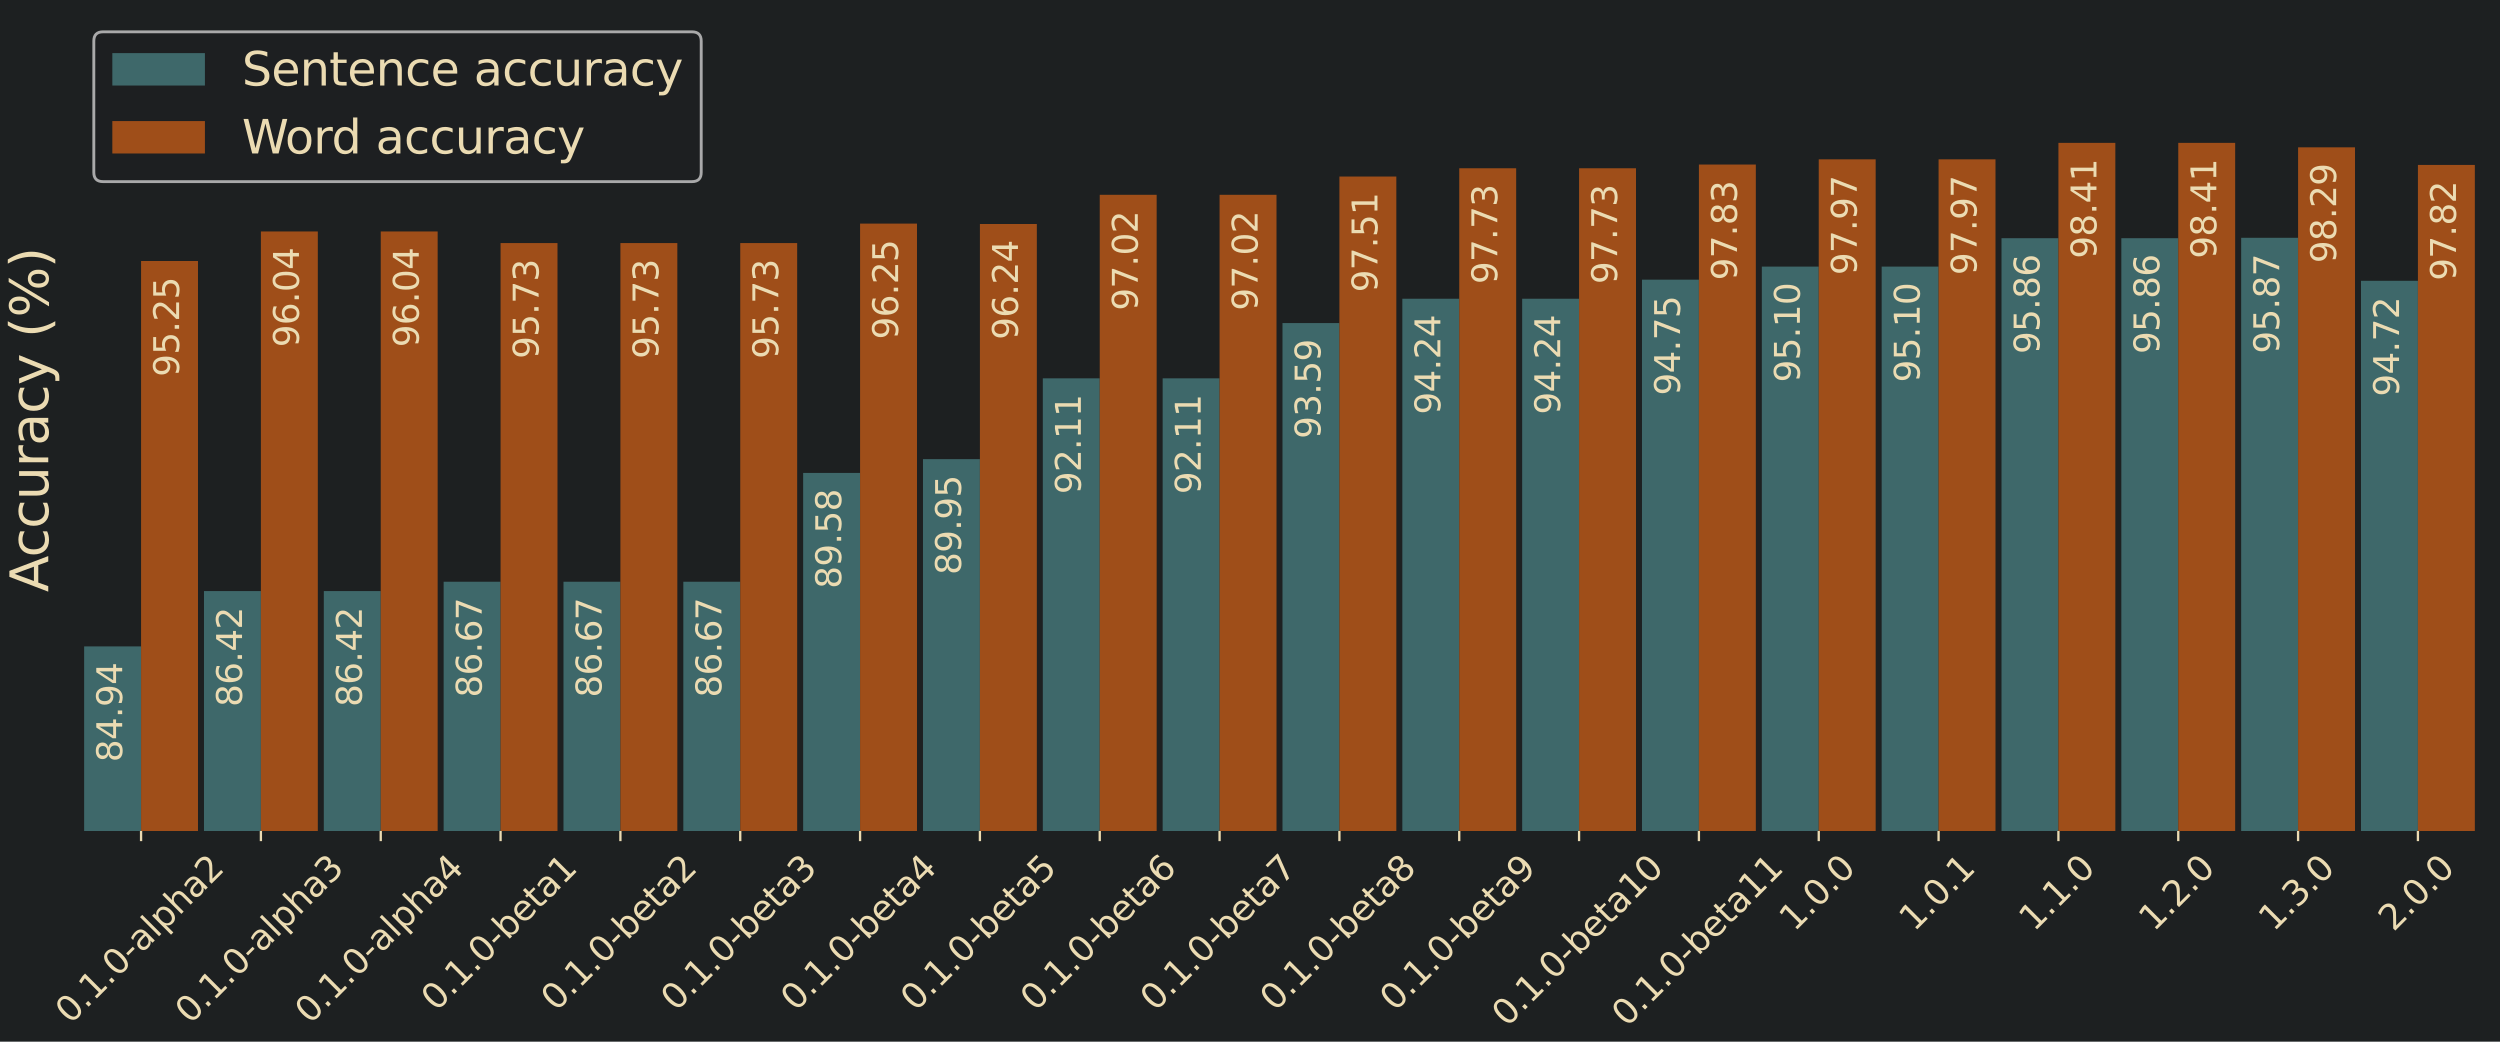 <?xml version="1.0" encoding="utf-8" standalone="no"?>
<!DOCTYPE svg PUBLIC "-//W3C//DTD SVG 1.1//EN"
  "http://www.w3.org/Graphics/SVG/1.1/DTD/svg11.dtd">
<svg xmlns:xlink="http://www.w3.org/1999/xlink" width="864pt" height="360pt" viewBox="0 0 864 360" xmlns="http://www.w3.org/2000/svg" version="1.1">
 <defs>
  <style type="text/css">*{stroke-linejoin: round; stroke-linecap: butt}</style>
 </defs>
 <g id="figure_1">
  <g id="patch_1">
   <path d="M 0 360 
L 864 360 
L 864 0 
L 0 0 
z
" style="fill: #1d2021"/>
  </g>
  <g id="axes_1">
   <g id="patch_2">
    <path d="M 24.421 287.205 
L 861 287.205 
L 861 3 
L 24.421 3 
z
" style="fill: #1d2021"/>
   </g>
   <g id="patch_3">
    <path d="M 29.08 1320.675 
L 48.752 1320.675 
L 48.752 223.388 
L 29.08 223.388 
z
" clip-path="url(#pf1341225ca)" style="fill: #3e686a"/>
   </g>
   <g id="patch_4">
    <path d="M 70.495 1320.675 
L 90.167 1320.675 
L 90.167 204.269 
L 70.495 204.269 
z
" clip-path="url(#pf1341225ca)" style="fill: #3e686a"/>
   </g>
   <g id="patch_5">
    <path d="M 111.91 1320.675 
L 131.582 1320.675 
L 131.582 204.269 
L 111.91 204.269 
z
" clip-path="url(#pf1341225ca)" style="fill: #3e686a"/>
   </g>
   <g id="patch_6">
    <path d="M 153.324 1320.675 
L 172.996 1320.675 
L 172.996 201.039 
L 153.324 201.039 
z
" clip-path="url(#pf1341225ca)" style="fill: #3e686a"/>
   </g>
   <g id="patch_7">
    <path d="M 194.739 1320.675 
L 214.411 1320.675 
L 214.411 201.039 
L 194.739 201.039 
z
" clip-path="url(#pf1341225ca)" style="fill: #3e686a"/>
   </g>
   <g id="patch_8">
    <path d="M 236.154 1320.675 
L 255.826 1320.675 
L 255.826 201.039 
L 236.154 201.039 
z
" clip-path="url(#pf1341225ca)" style="fill: #3e686a"/>
   </g>
   <g id="patch_9">
    <path d="M 277.569 1320.675 
L 297.241 1320.675 
L 297.241 163.447 
L 277.569 163.447 
z
" clip-path="url(#pf1341225ca)" style="fill: #3e686a"/>
   </g>
   <g id="patch_10">
    <path d="M 318.984 1320.675 
L 338.656 1320.675 
L 338.656 158.667 
L 318.984 158.667 
z
" clip-path="url(#pf1341225ca)" style="fill: #3e686a"/>
   </g>
   <g id="patch_11">
    <path d="M 360.398 1320.675 
L 380.07 1320.675 
L 380.07 130.763 
L 360.398 130.763 
z
" clip-path="url(#pf1341225ca)" style="fill: #3e686a"/>
   </g>
   <g id="patch_12">
    <path d="M 401.813 1320.675 
L 421.485 1320.675 
L 421.485 130.763 
L 401.813 130.763 
z
" clip-path="url(#pf1341225ca)" style="fill: #3e686a"/>
   </g>
   <g id="patch_13">
    <path d="M 443.228 1320.675 
L 462.9 1320.675 
L 462.9 111.644 
L 443.228 111.644 
z
" clip-path="url(#pf1341225ca)" style="fill: #3e686a"/>
   </g>
   <g id="patch_14">
    <path d="M 484.643 1320.675 
L 504.315 1320.675 
L 504.315 103.247 
L 484.643 103.247 
z
" clip-path="url(#pf1341225ca)" style="fill: #3e686a"/>
   </g>
   <g id="patch_15">
    <path d="M 526.058 1320.675 
L 545.73 1320.675 
L 545.73 103.247 
L 526.058 103.247 
z
" clip-path="url(#pf1341225ca)" style="fill: #3e686a"/>
   </g>
   <g id="patch_16">
    <path d="M 567.472 1320.675 
L 587.144 1320.675 
L 587.144 96.659 
L 567.472 96.659 
z
" clip-path="url(#pf1341225ca)" style="fill: #3e686a"/>
   </g>
   <g id="patch_17">
    <path d="M 608.887 1320.675 
L 628.559 1320.675 
L 628.559 92.137 
L 608.887 92.137 
z
" clip-path="url(#pf1341225ca)" style="fill: #3e686a"/>
   </g>
   <g id="patch_18">
    <path d="M 650.302 1320.675 
L 669.974 1320.675 
L 669.974 92.137 
L 650.302 92.137 
z
" clip-path="url(#pf1341225ca)" style="fill: #3e686a"/>
   </g>
   <g id="patch_19">
    <path d="M 691.717 1320.675 
L 711.389 1320.675 
L 711.389 82.319 
L 691.717 82.319 
z
" clip-path="url(#pf1341225ca)" style="fill: #3e686a"/>
   </g>
   <g id="patch_20">
    <path d="M 733.132 1320.675 
L 752.804 1320.675 
L 752.804 82.319 
L 733.132 82.319 
z
" clip-path="url(#pf1341225ca)" style="fill: #3e686a"/>
   </g>
   <g id="patch_21">
    <path d="M 774.546 1320.675 
L 794.218 1320.675 
L 794.218 82.19 
L 774.546 82.19 
z
" clip-path="url(#pf1341225ca)" style="fill: #3e686a"/>
   </g>
   <g id="patch_22">
    <path d="M 815.961 1320.675 
L 835.633 1320.675 
L 835.633 97.046 
L 815.961 97.046 
z
" clip-path="url(#pf1341225ca)" style="fill: #3e686a"/>
   </g>
   <g id="patch_23">
    <path d="M 48.752 1320.675 
L 68.424 1320.675 
L 68.424 90.199 
L 48.752 90.199 
z
" clip-path="url(#pf1341225ca)" style="fill: #9f4e19"/>
   </g>
   <g id="patch_24">
    <path d="M 90.167 1320.675 
L 109.839 1320.675 
L 109.839 79.994 
L 90.167 79.994 
z
" clip-path="url(#pf1341225ca)" style="fill: #9f4e19"/>
   </g>
   <g id="patch_25">
    <path d="M 131.582 1320.675 
L 151.254 1320.675 
L 151.254 79.994 
L 131.582 79.994 
z
" clip-path="url(#pf1341225ca)" style="fill: #9f4e19"/>
   </g>
   <g id="patch_26">
    <path d="M 172.996 1320.675 
L 192.668 1320.675 
L 192.668 83.999 
L 172.996 83.999 
z
" clip-path="url(#pf1341225ca)" style="fill: #9f4e19"/>
   </g>
   <g id="patch_27">
    <path d="M 214.411 1320.675 
L 234.083 1320.675 
L 234.083 83.999 
L 214.411 83.999 
z
" clip-path="url(#pf1341225ca)" style="fill: #9f4e19"/>
   </g>
   <g id="patch_28">
    <path d="M 255.826 1320.675 
L 275.498 1320.675 
L 275.498 83.999 
L 255.826 83.999 
z
" clip-path="url(#pf1341225ca)" style="fill: #9f4e19"/>
   </g>
   <g id="patch_29">
    <path d="M 297.241 1320.675 
L 316.913 1320.675 
L 316.913 77.281 
L 297.241 77.281 
z
" clip-path="url(#pf1341225ca)" style="fill: #9f4e19"/>
   </g>
   <g id="patch_30">
    <path d="M 338.656 1320.675 
L 358.328 1320.675 
L 358.328 77.41 
L 338.656 77.41 
z
" clip-path="url(#pf1341225ca)" style="fill: #9f4e19"/>
   </g>
   <g id="patch_31">
    <path d="M 380.07 1320.675 
L 399.742 1320.675 
L 399.742 67.334 
L 380.07 67.334 
z
" clip-path="url(#pf1341225ca)" style="fill: #9f4e19"/>
   </g>
   <g id="patch_32">
    <path d="M 421.485 1320.675 
L 441.157 1320.675 
L 441.157 67.334 
L 421.485 67.334 
z
" clip-path="url(#pf1341225ca)" style="fill: #9f4e19"/>
   </g>
   <g id="patch_33">
    <path d="M 462.9 1320.675 
L 482.572 1320.675 
L 482.572 61.004 
L 462.9 61.004 
z
" clip-path="url(#pf1341225ca)" style="fill: #9f4e19"/>
   </g>
   <g id="patch_34">
    <path d="M 504.315 1320.675 
L 523.987 1320.675 
L 523.987 58.162 
L 504.315 58.162 
z
" clip-path="url(#pf1341225ca)" style="fill: #9f4e19"/>
   </g>
   <g id="patch_35">
    <path d="M 545.73 1320.675 
L 565.402 1320.675 
L 565.402 58.162 
L 545.73 58.162 
z
" clip-path="url(#pf1341225ca)" style="fill: #9f4e19"/>
   </g>
   <g id="patch_36">
    <path d="M 587.144 1320.675 
L 606.816 1320.675 
L 606.816 56.87 
L 587.144 56.87 
z
" clip-path="url(#pf1341225ca)" style="fill: #9f4e19"/>
   </g>
   <g id="patch_37">
    <path d="M 628.559 1320.675 
L 648.231 1320.675 
L 648.231 55.061 
L 628.559 55.061 
z
" clip-path="url(#pf1341225ca)" style="fill: #9f4e19"/>
   </g>
   <g id="patch_38">
    <path d="M 669.974 1320.675 
L 689.646 1320.675 
L 689.646 55.061 
L 669.974 55.061 
z
" clip-path="url(#pf1341225ca)" style="fill: #9f4e19"/>
   </g>
   <g id="patch_39">
    <path d="M 711.389 1320.675 
L 731.061 1320.675 
L 731.061 49.377 
L 711.389 49.377 
z
" clip-path="url(#pf1341225ca)" style="fill: #9f4e19"/>
   </g>
   <g id="patch_40">
    <path d="M 752.804 1320.675 
L 772.476 1320.675 
L 772.476 49.377 
L 752.804 49.377 
z
" clip-path="url(#pf1341225ca)" style="fill: #9f4e19"/>
   </g>
   <g id="patch_41">
    <path d="M 794.218 1320.675 
L 813.89 1320.675 
L 813.89 50.927 
L 794.218 50.927 
z
" clip-path="url(#pf1341225ca)" style="fill: #9f4e19"/>
   </g>
   <g id="patch_42">
    <path d="M 835.633 1320.675 
L 855.305 1320.675 
L 855.305 56.999 
L 835.633 56.999 
z
" clip-path="url(#pf1341225ca)" style="fill: #9f4e19"/>
   </g>
   <g id="matplotlib.axis_1">
    <g id="xtick_1">
     <g id="line2d_1">
      <defs>
       <path id="mda707bfd95" d="M 0 0 
L 0 3.5 
" style="stroke: #ebdbb2; stroke-width: 0.8"/>
      </defs>
      <g>
       <use xlink:href="#mda707bfd95" x="48.752" y="287.205" style="fill: #ebdbb2; stroke: #ebdbb2; stroke-width: 0.8"/>
      </g>
     </g>
     <g id="text_1">
      <!-- 0.1.0-alpha2 -->
      <g style="fill: #ebdbb2" transform="translate(24.308 354.223) rotate(-45) scale(0.12 -0.12)">
       <defs>
        <path id="DejaVuSans-30" d="M 2034 4250 
Q 1547 4250 1301 3770 
Q 1056 3291 1056 2328 
Q 1056 1369 1301 889 
Q 1547 409 2034 409 
Q 2525 409 2770 889 
Q 3016 1369 3016 2328 
Q 3016 3291 2770 3770 
Q 2525 4250 2034 4250 
z
M 2034 4750 
Q 2819 4750 3233 4129 
Q 3647 3509 3647 2328 
Q 3647 1150 3233 529 
Q 2819 -91 2034 -91 
Q 1250 -91 836 529 
Q 422 1150 422 2328 
Q 422 3509 836 4129 
Q 1250 4750 2034 4750 
z
" transform="scale(0.016)"/>
        <path id="DejaVuSans-2e" d="M 684 794 
L 1344 794 
L 1344 0 
L 684 0 
L 684 794 
z
" transform="scale(0.016)"/>
        <path id="DejaVuSans-31" d="M 794 531 
L 1825 531 
L 1825 4091 
L 703 3866 
L 703 4441 
L 1819 4666 
L 2450 4666 
L 2450 531 
L 3481 531 
L 3481 0 
L 794 0 
L 794 531 
z
" transform="scale(0.016)"/>
        <path id="DejaVuSans-2d" d="M 313 2009 
L 1997 2009 
L 1997 1497 
L 313 1497 
L 313 2009 
z
" transform="scale(0.016)"/>
        <path id="DejaVuSans-61" d="M 2194 1759 
Q 1497 1759 1228 1600 
Q 959 1441 959 1056 
Q 959 750 1161 570 
Q 1363 391 1709 391 
Q 2188 391 2477 730 
Q 2766 1069 2766 1631 
L 2766 1759 
L 2194 1759 
z
M 3341 1997 
L 3341 0 
L 2766 0 
L 2766 531 
Q 2569 213 2275 61 
Q 1981 -91 1556 -91 
Q 1019 -91 701 211 
Q 384 513 384 1019 
Q 384 1609 779 1909 
Q 1175 2209 1959 2209 
L 2766 2209 
L 2766 2266 
Q 2766 2663 2505 2880 
Q 2244 3097 1772 3097 
Q 1472 3097 1187 3025 
Q 903 2953 641 2809 
L 641 3341 
Q 956 3463 1253 3523 
Q 1550 3584 1831 3584 
Q 2591 3584 2966 3190 
Q 3341 2797 3341 1997 
z
" transform="scale(0.016)"/>
        <path id="DejaVuSans-6c" d="M 603 4863 
L 1178 4863 
L 1178 0 
L 603 0 
L 603 4863 
z
" transform="scale(0.016)"/>
        <path id="DejaVuSans-70" d="M 1159 525 
L 1159 -1331 
L 581 -1331 
L 581 3500 
L 1159 3500 
L 1159 2969 
Q 1341 3281 1617 3432 
Q 1894 3584 2278 3584 
Q 2916 3584 3314 3078 
Q 3713 2572 3713 1747 
Q 3713 922 3314 415 
Q 2916 -91 2278 -91 
Q 1894 -91 1617 61 
Q 1341 213 1159 525 
z
M 3116 1747 
Q 3116 2381 2855 2742 
Q 2594 3103 2138 3103 
Q 1681 3103 1420 2742 
Q 1159 2381 1159 1747 
Q 1159 1113 1420 752 
Q 1681 391 2138 391 
Q 2594 391 2855 752 
Q 3116 1113 3116 1747 
z
" transform="scale(0.016)"/>
        <path id="DejaVuSans-68" d="M 3513 2113 
L 3513 0 
L 2938 0 
L 2938 2094 
Q 2938 2591 2744 2837 
Q 2550 3084 2163 3084 
Q 1697 3084 1428 2787 
Q 1159 2491 1159 1978 
L 1159 0 
L 581 0 
L 581 4863 
L 1159 4863 
L 1159 2956 
Q 1366 3272 1645 3428 
Q 1925 3584 2291 3584 
Q 2894 3584 3203 3211 
Q 3513 2838 3513 2113 
z
" transform="scale(0.016)"/>
        <path id="DejaVuSans-32" d="M 1228 531 
L 3431 531 
L 3431 0 
L 469 0 
L 469 531 
Q 828 903 1448 1529 
Q 2069 2156 2228 2338 
Q 2531 2678 2651 2914 
Q 2772 3150 2772 3378 
Q 2772 3750 2511 3984 
Q 2250 4219 1831 4219 
Q 1534 4219 1204 4116 
Q 875 4013 500 3803 
L 500 4441 
Q 881 4594 1212 4672 
Q 1544 4750 1819 4750 
Q 2544 4750 2975 4387 
Q 3406 4025 3406 3419 
Q 3406 3131 3298 2873 
Q 3191 2616 2906 2266 
Q 2828 2175 2409 1742 
Q 1991 1309 1228 531 
z
" transform="scale(0.016)"/>
       </defs>
       <use xlink:href="#DejaVuSans-30"/>
       <use xlink:href="#DejaVuSans-2e" transform="translate(63.623 0)"/>
       <use xlink:href="#DejaVuSans-31" transform="translate(95.41 0)"/>
       <use xlink:href="#DejaVuSans-2e" transform="translate(159.033 0)"/>
       <use xlink:href="#DejaVuSans-30" transform="translate(190.82 0)"/>
       <use xlink:href="#DejaVuSans-2d" transform="translate(254.443 0)"/>
       <use xlink:href="#DejaVuSans-61" transform="translate(290.527 0)"/>
       <use xlink:href="#DejaVuSans-6c" transform="translate(351.807 0)"/>
       <use xlink:href="#DejaVuSans-70" transform="translate(379.59 0)"/>
       <use xlink:href="#DejaVuSans-68" transform="translate(443.066 0)"/>
       <use xlink:href="#DejaVuSans-61" transform="translate(506.445 0)"/>
       <use xlink:href="#DejaVuSans-32" transform="translate(567.725 0)"/>
      </g>
     </g>
    </g>
    <g id="xtick_2">
     <g id="line2d_2">
      <g>
       <use xlink:href="#mda707bfd95" x="90.167" y="287.205" style="fill: #ebdbb2; stroke: #ebdbb2; stroke-width: 0.8"/>
      </g>
     </g>
     <g id="text_2">
      <!-- 0.1.0-alpha3 -->
      <g style="fill: #ebdbb2" transform="translate(65.723 354.223) rotate(-45) scale(0.12 -0.12)">
       <defs>
        <path id="DejaVuSans-33" d="M 2597 2516 
Q 3050 2419 3304 2112 
Q 3559 1806 3559 1356 
Q 3559 666 3084 287 
Q 2609 -91 1734 -91 
Q 1441 -91 1130 -33 
Q 819 25 488 141 
L 488 750 
Q 750 597 1062 519 
Q 1375 441 1716 441 
Q 2309 441 2620 675 
Q 2931 909 2931 1356 
Q 2931 1769 2642 2001 
Q 2353 2234 1838 2234 
L 1294 2234 
L 1294 2753 
L 1863 2753 
Q 2328 2753 2575 2939 
Q 2822 3125 2822 3475 
Q 2822 3834 2567 4026 
Q 2313 4219 1838 4219 
Q 1578 4219 1281 4162 
Q 984 4106 628 3988 
L 628 4550 
Q 988 4650 1302 4700 
Q 1616 4750 1894 4750 
Q 2613 4750 3031 4423 
Q 3450 4097 3450 3541 
Q 3450 3153 3228 2886 
Q 3006 2619 2597 2516 
z
" transform="scale(0.016)"/>
       </defs>
       <use xlink:href="#DejaVuSans-30"/>
       <use xlink:href="#DejaVuSans-2e" transform="translate(63.623 0)"/>
       <use xlink:href="#DejaVuSans-31" transform="translate(95.41 0)"/>
       <use xlink:href="#DejaVuSans-2e" transform="translate(159.033 0)"/>
       <use xlink:href="#DejaVuSans-30" transform="translate(190.82 0)"/>
       <use xlink:href="#DejaVuSans-2d" transform="translate(254.443 0)"/>
       <use xlink:href="#DejaVuSans-61" transform="translate(290.527 0)"/>
       <use xlink:href="#DejaVuSans-6c" transform="translate(351.807 0)"/>
       <use xlink:href="#DejaVuSans-70" transform="translate(379.59 0)"/>
       <use xlink:href="#DejaVuSans-68" transform="translate(443.066 0)"/>
       <use xlink:href="#DejaVuSans-61" transform="translate(506.445 0)"/>
       <use xlink:href="#DejaVuSans-33" transform="translate(567.725 0)"/>
      </g>
     </g>
    </g>
    <g id="xtick_3">
     <g id="line2d_3">
      <g>
       <use xlink:href="#mda707bfd95" x="131.582" y="287.205" style="fill: #ebdbb2; stroke: #ebdbb2; stroke-width: 0.8"/>
      </g>
     </g>
     <g id="text_3">
      <!-- 0.1.0-alpha4 -->
      <g style="fill: #ebdbb2" transform="translate(107.137 354.223) rotate(-45) scale(0.12 -0.12)">
       <defs>
        <path id="DejaVuSans-34" d="M 2419 4116 
L 825 1625 
L 2419 1625 
L 2419 4116 
z
M 2253 4666 
L 3047 4666 
L 3047 1625 
L 3713 1625 
L 3713 1100 
L 3047 1100 
L 3047 0 
L 2419 0 
L 2419 1100 
L 313 1100 
L 313 1709 
L 2253 4666 
z
" transform="scale(0.016)"/>
       </defs>
       <use xlink:href="#DejaVuSans-30"/>
       <use xlink:href="#DejaVuSans-2e" transform="translate(63.623 0)"/>
       <use xlink:href="#DejaVuSans-31" transform="translate(95.41 0)"/>
       <use xlink:href="#DejaVuSans-2e" transform="translate(159.033 0)"/>
       <use xlink:href="#DejaVuSans-30" transform="translate(190.82 0)"/>
       <use xlink:href="#DejaVuSans-2d" transform="translate(254.443 0)"/>
       <use xlink:href="#DejaVuSans-61" transform="translate(290.527 0)"/>
       <use xlink:href="#DejaVuSans-6c" transform="translate(351.807 0)"/>
       <use xlink:href="#DejaVuSans-70" transform="translate(379.59 0)"/>
       <use xlink:href="#DejaVuSans-68" transform="translate(443.066 0)"/>
       <use xlink:href="#DejaVuSans-61" transform="translate(506.445 0)"/>
       <use xlink:href="#DejaVuSans-34" transform="translate(567.725 0)"/>
      </g>
     </g>
    </g>
    <g id="xtick_4">
     <g id="line2d_4">
      <g>
       <use xlink:href="#mda707bfd95" x="172.996" y="287.205" style="fill: #ebdbb2; stroke: #ebdbb2; stroke-width: 0.8"/>
      </g>
     </g>
     <g id="text_4">
      <!-- 0.1.0-beta1 -->
      <g style="fill: #ebdbb2" transform="translate(150.746 349.836) rotate(-45) scale(0.12 -0.12)">
       <defs>
        <path id="DejaVuSans-62" d="M 3116 1747 
Q 3116 2381 2855 2742 
Q 2594 3103 2138 3103 
Q 1681 3103 1420 2742 
Q 1159 2381 1159 1747 
Q 1159 1113 1420 752 
Q 1681 391 2138 391 
Q 2594 391 2855 752 
Q 3116 1113 3116 1747 
z
M 1159 2969 
Q 1341 3281 1617 3432 
Q 1894 3584 2278 3584 
Q 2916 3584 3314 3078 
Q 3713 2572 3713 1747 
Q 3713 922 3314 415 
Q 2916 -91 2278 -91 
Q 1894 -91 1617 61 
Q 1341 213 1159 525 
L 1159 0 
L 581 0 
L 581 4863 
L 1159 4863 
L 1159 2969 
z
" transform="scale(0.016)"/>
        <path id="DejaVuSans-65" d="M 3597 1894 
L 3597 1613 
L 953 1613 
Q 991 1019 1311 708 
Q 1631 397 2203 397 
Q 2534 397 2845 478 
Q 3156 559 3463 722 
L 3463 178 
Q 3153 47 2828 -22 
Q 2503 -91 2169 -91 
Q 1331 -91 842 396 
Q 353 884 353 1716 
Q 353 2575 817 3079 
Q 1281 3584 2069 3584 
Q 2775 3584 3186 3129 
Q 3597 2675 3597 1894 
z
M 3022 2063 
Q 3016 2534 2758 2815 
Q 2500 3097 2075 3097 
Q 1594 3097 1305 2825 
Q 1016 2553 972 2059 
L 3022 2063 
z
" transform="scale(0.016)"/>
        <path id="DejaVuSans-74" d="M 1172 4494 
L 1172 3500 
L 2356 3500 
L 2356 3053 
L 1172 3053 
L 1172 1153 
Q 1172 725 1289 603 
Q 1406 481 1766 481 
L 2356 481 
L 2356 0 
L 1766 0 
Q 1100 0 847 248 
Q 594 497 594 1153 
L 594 3053 
L 172 3053 
L 172 3500 
L 594 3500 
L 594 4494 
L 1172 4494 
z
" transform="scale(0.016)"/>
       </defs>
       <use xlink:href="#DejaVuSans-30"/>
       <use xlink:href="#DejaVuSans-2e" transform="translate(63.623 0)"/>
       <use xlink:href="#DejaVuSans-31" transform="translate(95.41 0)"/>
       <use xlink:href="#DejaVuSans-2e" transform="translate(159.033 0)"/>
       <use xlink:href="#DejaVuSans-30" transform="translate(190.82 0)"/>
       <use xlink:href="#DejaVuSans-2d" transform="translate(254.443 0)"/>
       <use xlink:href="#DejaVuSans-62" transform="translate(290.527 0)"/>
       <use xlink:href="#DejaVuSans-65" transform="translate(354.004 0)"/>
       <use xlink:href="#DejaVuSans-74" transform="translate(415.527 0)"/>
       <use xlink:href="#DejaVuSans-61" transform="translate(454.736 0)"/>
       <use xlink:href="#DejaVuSans-31" transform="translate(516.016 0)"/>
      </g>
     </g>
    </g>
    <g id="xtick_5">
     <g id="line2d_5">
      <g>
       <use xlink:href="#mda707bfd95" x="214.411" y="287.205" style="fill: #ebdbb2; stroke: #ebdbb2; stroke-width: 0.8"/>
      </g>
     </g>
     <g id="text_5">
      <!-- 0.1.0-beta2 -->
      <g style="fill: #ebdbb2" transform="translate(192.161 349.836) rotate(-45) scale(0.12 -0.12)">
       <use xlink:href="#DejaVuSans-30"/>
       <use xlink:href="#DejaVuSans-2e" transform="translate(63.623 0)"/>
       <use xlink:href="#DejaVuSans-31" transform="translate(95.41 0)"/>
       <use xlink:href="#DejaVuSans-2e" transform="translate(159.033 0)"/>
       <use xlink:href="#DejaVuSans-30" transform="translate(190.82 0)"/>
       <use xlink:href="#DejaVuSans-2d" transform="translate(254.443 0)"/>
       <use xlink:href="#DejaVuSans-62" transform="translate(290.527 0)"/>
       <use xlink:href="#DejaVuSans-65" transform="translate(354.004 0)"/>
       <use xlink:href="#DejaVuSans-74" transform="translate(415.527 0)"/>
       <use xlink:href="#DejaVuSans-61" transform="translate(454.736 0)"/>
       <use xlink:href="#DejaVuSans-32" transform="translate(516.016 0)"/>
      </g>
     </g>
    </g>
    <g id="xtick_6">
     <g id="line2d_6">
      <g>
       <use xlink:href="#mda707bfd95" x="255.826" y="287.205" style="fill: #ebdbb2; stroke: #ebdbb2; stroke-width: 0.8"/>
      </g>
     </g>
     <g id="text_6">
      <!-- 0.1.0-beta3 -->
      <g style="fill: #ebdbb2" transform="translate(233.575 349.836) rotate(-45) scale(0.12 -0.12)">
       <use xlink:href="#DejaVuSans-30"/>
       <use xlink:href="#DejaVuSans-2e" transform="translate(63.623 0)"/>
       <use xlink:href="#DejaVuSans-31" transform="translate(95.41 0)"/>
       <use xlink:href="#DejaVuSans-2e" transform="translate(159.033 0)"/>
       <use xlink:href="#DejaVuSans-30" transform="translate(190.82 0)"/>
       <use xlink:href="#DejaVuSans-2d" transform="translate(254.443 0)"/>
       <use xlink:href="#DejaVuSans-62" transform="translate(290.527 0)"/>
       <use xlink:href="#DejaVuSans-65" transform="translate(354.004 0)"/>
       <use xlink:href="#DejaVuSans-74" transform="translate(415.527 0)"/>
       <use xlink:href="#DejaVuSans-61" transform="translate(454.736 0)"/>
       <use xlink:href="#DejaVuSans-33" transform="translate(516.016 0)"/>
      </g>
     </g>
    </g>
    <g id="xtick_7">
     <g id="line2d_7">
      <g>
       <use xlink:href="#mda707bfd95" x="297.241" y="287.205" style="fill: #ebdbb2; stroke: #ebdbb2; stroke-width: 0.8"/>
      </g>
     </g>
     <g id="text_7">
      <!-- 0.1.0-beta4 -->
      <g style="fill: #ebdbb2" transform="translate(274.99 349.836) rotate(-45) scale(0.12 -0.12)">
       <use xlink:href="#DejaVuSans-30"/>
       <use xlink:href="#DejaVuSans-2e" transform="translate(63.623 0)"/>
       <use xlink:href="#DejaVuSans-31" transform="translate(95.41 0)"/>
       <use xlink:href="#DejaVuSans-2e" transform="translate(159.033 0)"/>
       <use xlink:href="#DejaVuSans-30" transform="translate(190.82 0)"/>
       <use xlink:href="#DejaVuSans-2d" transform="translate(254.443 0)"/>
       <use xlink:href="#DejaVuSans-62" transform="translate(290.527 0)"/>
       <use xlink:href="#DejaVuSans-65" transform="translate(354.004 0)"/>
       <use xlink:href="#DejaVuSans-74" transform="translate(415.527 0)"/>
       <use xlink:href="#DejaVuSans-61" transform="translate(454.736 0)"/>
       <use xlink:href="#DejaVuSans-34" transform="translate(516.016 0)"/>
      </g>
     </g>
    </g>
    <g id="xtick_8">
     <g id="line2d_8">
      <g>
       <use xlink:href="#mda707bfd95" x="338.656" y="287.205" style="fill: #ebdbb2; stroke: #ebdbb2; stroke-width: 0.8"/>
      </g>
     </g>
     <g id="text_8">
      <!-- 0.1.0-beta5 -->
      <g style="fill: #ebdbb2" transform="translate(316.405 349.836) rotate(-45) scale(0.12 -0.12)">
       <defs>
        <path id="DejaVuSans-35" d="M 691 4666 
L 3169 4666 
L 3169 4134 
L 1269 4134 
L 1269 2991 
Q 1406 3038 1543 3061 
Q 1681 3084 1819 3084 
Q 2600 3084 3056 2656 
Q 3513 2228 3513 1497 
Q 3513 744 3044 326 
Q 2575 -91 1722 -91 
Q 1428 -91 1123 -41 
Q 819 9 494 109 
L 494 744 
Q 775 591 1075 516 
Q 1375 441 1709 441 
Q 2250 441 2565 725 
Q 2881 1009 2881 1497 
Q 2881 1984 2565 2268 
Q 2250 2553 1709 2553 
Q 1456 2553 1204 2497 
Q 953 2441 691 2322 
L 691 4666 
z
" transform="scale(0.016)"/>
       </defs>
       <use xlink:href="#DejaVuSans-30"/>
       <use xlink:href="#DejaVuSans-2e" transform="translate(63.623 0)"/>
       <use xlink:href="#DejaVuSans-31" transform="translate(95.41 0)"/>
       <use xlink:href="#DejaVuSans-2e" transform="translate(159.033 0)"/>
       <use xlink:href="#DejaVuSans-30" transform="translate(190.82 0)"/>
       <use xlink:href="#DejaVuSans-2d" transform="translate(254.443 0)"/>
       <use xlink:href="#DejaVuSans-62" transform="translate(290.527 0)"/>
       <use xlink:href="#DejaVuSans-65" transform="translate(354.004 0)"/>
       <use xlink:href="#DejaVuSans-74" transform="translate(415.527 0)"/>
       <use xlink:href="#DejaVuSans-61" transform="translate(454.736 0)"/>
       <use xlink:href="#DejaVuSans-35" transform="translate(516.016 0)"/>
      </g>
     </g>
    </g>
    <g id="xtick_9">
     <g id="line2d_9">
      <g>
       <use xlink:href="#mda707bfd95" x="380.07" y="287.205" style="fill: #ebdbb2; stroke: #ebdbb2; stroke-width: 0.8"/>
      </g>
     </g>
     <g id="text_9">
      <!-- 0.1.0-beta6 -->
      <g style="fill: #ebdbb2" transform="translate(357.82 349.836) rotate(-45) scale(0.12 -0.12)">
       <defs>
        <path id="DejaVuSans-36" d="M 2113 2584 
Q 1688 2584 1439 2293 
Q 1191 2003 1191 1497 
Q 1191 994 1439 701 
Q 1688 409 2113 409 
Q 2538 409 2786 701 
Q 3034 994 3034 1497 
Q 3034 2003 2786 2293 
Q 2538 2584 2113 2584 
z
M 3366 4563 
L 3366 3988 
Q 3128 4100 2886 4159 
Q 2644 4219 2406 4219 
Q 1781 4219 1451 3797 
Q 1122 3375 1075 2522 
Q 1259 2794 1537 2939 
Q 1816 3084 2150 3084 
Q 2853 3084 3261 2657 
Q 3669 2231 3669 1497 
Q 3669 778 3244 343 
Q 2819 -91 2113 -91 
Q 1303 -91 875 529 
Q 447 1150 447 2328 
Q 447 3434 972 4092 
Q 1497 4750 2381 4750 
Q 2619 4750 2861 4703 
Q 3103 4656 3366 4563 
z
" transform="scale(0.016)"/>
       </defs>
       <use xlink:href="#DejaVuSans-30"/>
       <use xlink:href="#DejaVuSans-2e" transform="translate(63.623 0)"/>
       <use xlink:href="#DejaVuSans-31" transform="translate(95.41 0)"/>
       <use xlink:href="#DejaVuSans-2e" transform="translate(159.033 0)"/>
       <use xlink:href="#DejaVuSans-30" transform="translate(190.82 0)"/>
       <use xlink:href="#DejaVuSans-2d" transform="translate(254.443 0)"/>
       <use xlink:href="#DejaVuSans-62" transform="translate(290.527 0)"/>
       <use xlink:href="#DejaVuSans-65" transform="translate(354.004 0)"/>
       <use xlink:href="#DejaVuSans-74" transform="translate(415.527 0)"/>
       <use xlink:href="#DejaVuSans-61" transform="translate(454.736 0)"/>
       <use xlink:href="#DejaVuSans-36" transform="translate(516.016 0)"/>
      </g>
     </g>
    </g>
    <g id="xtick_10">
     <g id="line2d_10">
      <g>
       <use xlink:href="#mda707bfd95" x="421.485" y="287.205" style="fill: #ebdbb2; stroke: #ebdbb2; stroke-width: 0.8"/>
      </g>
     </g>
     <g id="text_10">
      <!-- 0.1.0-beta7 -->
      <g style="fill: #ebdbb2" transform="translate(399.235 349.836) rotate(-45) scale(0.12 -0.12)">
       <defs>
        <path id="DejaVuSans-37" d="M 525 4666 
L 3525 4666 
L 3525 4397 
L 1831 0 
L 1172 0 
L 2766 4134 
L 525 4134 
L 525 4666 
z
" transform="scale(0.016)"/>
       </defs>
       <use xlink:href="#DejaVuSans-30"/>
       <use xlink:href="#DejaVuSans-2e" transform="translate(63.623 0)"/>
       <use xlink:href="#DejaVuSans-31" transform="translate(95.41 0)"/>
       <use xlink:href="#DejaVuSans-2e" transform="translate(159.033 0)"/>
       <use xlink:href="#DejaVuSans-30" transform="translate(190.82 0)"/>
       <use xlink:href="#DejaVuSans-2d" transform="translate(254.443 0)"/>
       <use xlink:href="#DejaVuSans-62" transform="translate(290.527 0)"/>
       <use xlink:href="#DejaVuSans-65" transform="translate(354.004 0)"/>
       <use xlink:href="#DejaVuSans-74" transform="translate(415.527 0)"/>
       <use xlink:href="#DejaVuSans-61" transform="translate(454.736 0)"/>
       <use xlink:href="#DejaVuSans-37" transform="translate(516.016 0)"/>
      </g>
     </g>
    </g>
    <g id="xtick_11">
     <g id="line2d_11">
      <g>
       <use xlink:href="#mda707bfd95" x="462.9" y="287.205" style="fill: #ebdbb2; stroke: #ebdbb2; stroke-width: 0.8"/>
      </g>
     </g>
     <g id="text_11">
      <!-- 0.1.0-beta8 -->
      <g style="fill: #ebdbb2" transform="translate(440.649 349.836) rotate(-45) scale(0.12 -0.12)">
       <defs>
        <path id="DejaVuSans-38" d="M 2034 2216 
Q 1584 2216 1326 1975 
Q 1069 1734 1069 1313 
Q 1069 891 1326 650 
Q 1584 409 2034 409 
Q 2484 409 2743 651 
Q 3003 894 3003 1313 
Q 3003 1734 2745 1975 
Q 2488 2216 2034 2216 
z
M 1403 2484 
Q 997 2584 770 2862 
Q 544 3141 544 3541 
Q 544 4100 942 4425 
Q 1341 4750 2034 4750 
Q 2731 4750 3128 4425 
Q 3525 4100 3525 3541 
Q 3525 3141 3298 2862 
Q 3072 2584 2669 2484 
Q 3125 2378 3379 2068 
Q 3634 1759 3634 1313 
Q 3634 634 3220 271 
Q 2806 -91 2034 -91 
Q 1263 -91 848 271 
Q 434 634 434 1313 
Q 434 1759 690 2068 
Q 947 2378 1403 2484 
z
M 1172 3481 
Q 1172 3119 1398 2916 
Q 1625 2713 2034 2713 
Q 2441 2713 2670 2916 
Q 2900 3119 2900 3481 
Q 2900 3844 2670 4047 
Q 2441 4250 2034 4250 
Q 1625 4250 1398 4047 
Q 1172 3844 1172 3481 
z
" transform="scale(0.016)"/>
       </defs>
       <use xlink:href="#DejaVuSans-30"/>
       <use xlink:href="#DejaVuSans-2e" transform="translate(63.623 0)"/>
       <use xlink:href="#DejaVuSans-31" transform="translate(95.41 0)"/>
       <use xlink:href="#DejaVuSans-2e" transform="translate(159.033 0)"/>
       <use xlink:href="#DejaVuSans-30" transform="translate(190.82 0)"/>
       <use xlink:href="#DejaVuSans-2d" transform="translate(254.443 0)"/>
       <use xlink:href="#DejaVuSans-62" transform="translate(290.527 0)"/>
       <use xlink:href="#DejaVuSans-65" transform="translate(354.004 0)"/>
       <use xlink:href="#DejaVuSans-74" transform="translate(415.527 0)"/>
       <use xlink:href="#DejaVuSans-61" transform="translate(454.736 0)"/>
       <use xlink:href="#DejaVuSans-38" transform="translate(516.016 0)"/>
      </g>
     </g>
    </g>
    <g id="xtick_12">
     <g id="line2d_12">
      <g>
       <use xlink:href="#mda707bfd95" x="504.315" y="287.205" style="fill: #ebdbb2; stroke: #ebdbb2; stroke-width: 0.8"/>
      </g>
     </g>
     <g id="text_12">
      <!-- 0.1.0-beta9 -->
      <g style="fill: #ebdbb2" transform="translate(482.064 349.836) rotate(-45) scale(0.12 -0.12)">
       <defs>
        <path id="DejaVuSans-39" d="M 703 97 
L 703 672 
Q 941 559 1184 500 
Q 1428 441 1663 441 
Q 2288 441 2617 861 
Q 2947 1281 2994 2138 
Q 2813 1869 2534 1725 
Q 2256 1581 1919 1581 
Q 1219 1581 811 2004 
Q 403 2428 403 3163 
Q 403 3881 828 4315 
Q 1253 4750 1959 4750 
Q 2769 4750 3195 4129 
Q 3622 3509 3622 2328 
Q 3622 1225 3098 567 
Q 2575 -91 1691 -91 
Q 1453 -91 1209 -44 
Q 966 3 703 97 
z
M 1959 2075 
Q 2384 2075 2632 2365 
Q 2881 2656 2881 3163 
Q 2881 3666 2632 3958 
Q 2384 4250 1959 4250 
Q 1534 4250 1286 3958 
Q 1038 3666 1038 3163 
Q 1038 2656 1286 2365 
Q 1534 2075 1959 2075 
z
" transform="scale(0.016)"/>
       </defs>
       <use xlink:href="#DejaVuSans-30"/>
       <use xlink:href="#DejaVuSans-2e" transform="translate(63.623 0)"/>
       <use xlink:href="#DejaVuSans-31" transform="translate(95.41 0)"/>
       <use xlink:href="#DejaVuSans-2e" transform="translate(159.033 0)"/>
       <use xlink:href="#DejaVuSans-30" transform="translate(190.82 0)"/>
       <use xlink:href="#DejaVuSans-2d" transform="translate(254.443 0)"/>
       <use xlink:href="#DejaVuSans-62" transform="translate(290.527 0)"/>
       <use xlink:href="#DejaVuSans-65" transform="translate(354.004 0)"/>
       <use xlink:href="#DejaVuSans-74" transform="translate(415.527 0)"/>
       <use xlink:href="#DejaVuSans-61" transform="translate(454.736 0)"/>
       <use xlink:href="#DejaVuSans-39" transform="translate(516.016 0)"/>
      </g>
     </g>
    </g>
    <g id="xtick_13">
     <g id="line2d_13">
      <g>
       <use xlink:href="#mda707bfd95" x="545.73" y="287.205" style="fill: #ebdbb2; stroke: #ebdbb2; stroke-width: 0.8"/>
      </g>
     </g>
     <g id="text_13">
      <!-- 0.1.0-beta10 -->
      <g style="fill: #ebdbb2" transform="translate(520.78 355.235) rotate(-45) scale(0.12 -0.12)">
       <use xlink:href="#DejaVuSans-30"/>
       <use xlink:href="#DejaVuSans-2e" transform="translate(63.623 0)"/>
       <use xlink:href="#DejaVuSans-31" transform="translate(95.41 0)"/>
       <use xlink:href="#DejaVuSans-2e" transform="translate(159.033 0)"/>
       <use xlink:href="#DejaVuSans-30" transform="translate(190.82 0)"/>
       <use xlink:href="#DejaVuSans-2d" transform="translate(254.443 0)"/>
       <use xlink:href="#DejaVuSans-62" transform="translate(290.527 0)"/>
       <use xlink:href="#DejaVuSans-65" transform="translate(354.004 0)"/>
       <use xlink:href="#DejaVuSans-74" transform="translate(415.527 0)"/>
       <use xlink:href="#DejaVuSans-61" transform="translate(454.736 0)"/>
       <use xlink:href="#DejaVuSans-31" transform="translate(516.016 0)"/>
       <use xlink:href="#DejaVuSans-30" transform="translate(579.639 0)"/>
      </g>
     </g>
    </g>
    <g id="xtick_14">
     <g id="line2d_14">
      <g>
       <use xlink:href="#mda707bfd95" x="587.144" y="287.205" style="fill: #ebdbb2; stroke: #ebdbb2; stroke-width: 0.8"/>
      </g>
     </g>
     <g id="text_14">
      <!-- 0.1.0-beta11 -->
      <g style="fill: #ebdbb2" transform="translate(562.194 355.235) rotate(-45) scale(0.12 -0.12)">
       <use xlink:href="#DejaVuSans-30"/>
       <use xlink:href="#DejaVuSans-2e" transform="translate(63.623 0)"/>
       <use xlink:href="#DejaVuSans-31" transform="translate(95.41 0)"/>
       <use xlink:href="#DejaVuSans-2e" transform="translate(159.033 0)"/>
       <use xlink:href="#DejaVuSans-30" transform="translate(190.82 0)"/>
       <use xlink:href="#DejaVuSans-2d" transform="translate(254.443 0)"/>
       <use xlink:href="#DejaVuSans-62" transform="translate(290.527 0)"/>
       <use xlink:href="#DejaVuSans-65" transform="translate(354.004 0)"/>
       <use xlink:href="#DejaVuSans-74" transform="translate(415.527 0)"/>
       <use xlink:href="#DejaVuSans-61" transform="translate(454.736 0)"/>
       <use xlink:href="#DejaVuSans-31" transform="translate(516.016 0)"/>
       <use xlink:href="#DejaVuSans-31" transform="translate(579.639 0)"/>
      </g>
     </g>
    </g>
    <g id="xtick_15">
     <g id="line2d_15">
      <g>
       <use xlink:href="#mda707bfd95" x="628.559" y="287.205" style="fill: #ebdbb2; stroke: #ebdbb2; stroke-width: 0.8"/>
      </g>
     </g>
     <g id="text_15">
      <!-- 1.0.0 -->
      <g style="fill: #ebdbb2" transform="translate(620.106 322.242) rotate(-45) scale(0.12 -0.12)">
       <use xlink:href="#DejaVuSans-31"/>
       <use xlink:href="#DejaVuSans-2e" transform="translate(63.623 0)"/>
       <use xlink:href="#DejaVuSans-30" transform="translate(95.41 0)"/>
       <use xlink:href="#DejaVuSans-2e" transform="translate(159.033 0)"/>
       <use xlink:href="#DejaVuSans-30" transform="translate(190.82 0)"/>
      </g>
     </g>
    </g>
    <g id="xtick_16">
     <g id="line2d_16">
      <g>
       <use xlink:href="#mda707bfd95" x="669.974" y="287.205" style="fill: #ebdbb2; stroke: #ebdbb2; stroke-width: 0.8"/>
      </g>
     </g>
     <g id="text_16">
      <!-- 1.0.1 -->
      <g style="fill: #ebdbb2" transform="translate(661.521 322.242) rotate(-45) scale(0.12 -0.12)">
       <use xlink:href="#DejaVuSans-31"/>
       <use xlink:href="#DejaVuSans-2e" transform="translate(63.623 0)"/>
       <use xlink:href="#DejaVuSans-30" transform="translate(95.41 0)"/>
       <use xlink:href="#DejaVuSans-2e" transform="translate(159.033 0)"/>
       <use xlink:href="#DejaVuSans-31" transform="translate(190.82 0)"/>
      </g>
     </g>
    </g>
    <g id="xtick_17">
     <g id="line2d_17">
      <g>
       <use xlink:href="#mda707bfd95" x="711.389" y="287.205" style="fill: #ebdbb2; stroke: #ebdbb2; stroke-width: 0.8"/>
      </g>
     </g>
     <g id="text_17">
      <!-- 1.1.0 -->
      <g style="fill: #ebdbb2" transform="translate(702.935 322.242) rotate(-45) scale(0.12 -0.12)">
       <use xlink:href="#DejaVuSans-31"/>
       <use xlink:href="#DejaVuSans-2e" transform="translate(63.623 0)"/>
       <use xlink:href="#DejaVuSans-31" transform="translate(95.41 0)"/>
       <use xlink:href="#DejaVuSans-2e" transform="translate(159.033 0)"/>
       <use xlink:href="#DejaVuSans-30" transform="translate(190.82 0)"/>
      </g>
     </g>
    </g>
    <g id="xtick_18">
     <g id="line2d_18">
      <g>
       <use xlink:href="#mda707bfd95" x="752.804" y="287.205" style="fill: #ebdbb2; stroke: #ebdbb2; stroke-width: 0.8"/>
      </g>
     </g>
     <g id="text_18">
      <!-- 1.2.0 -->
      <g style="fill: #ebdbb2" transform="translate(744.35 322.242) rotate(-45) scale(0.12 -0.12)">
       <use xlink:href="#DejaVuSans-31"/>
       <use xlink:href="#DejaVuSans-2e" transform="translate(63.623 0)"/>
       <use xlink:href="#DejaVuSans-32" transform="translate(95.41 0)"/>
       <use xlink:href="#DejaVuSans-2e" transform="translate(159.033 0)"/>
       <use xlink:href="#DejaVuSans-30" transform="translate(190.82 0)"/>
      </g>
     </g>
    </g>
    <g id="xtick_19">
     <g id="line2d_19">
      <g>
       <use xlink:href="#mda707bfd95" x="794.218" y="287.205" style="fill: #ebdbb2; stroke: #ebdbb2; stroke-width: 0.8"/>
      </g>
     </g>
     <g id="text_19">
      <!-- 1.3.0 -->
      <g style="fill: #ebdbb2" transform="translate(785.765 322.242) rotate(-45) scale(0.12 -0.12)">
       <use xlink:href="#DejaVuSans-31"/>
       <use xlink:href="#DejaVuSans-2e" transform="translate(63.623 0)"/>
       <use xlink:href="#DejaVuSans-33" transform="translate(95.41 0)"/>
       <use xlink:href="#DejaVuSans-2e" transform="translate(159.033 0)"/>
       <use xlink:href="#DejaVuSans-30" transform="translate(190.82 0)"/>
      </g>
     </g>
    </g>
    <g id="xtick_20">
     <g id="line2d_20">
      <g>
       <use xlink:href="#mda707bfd95" x="835.633" y="287.205" style="fill: #ebdbb2; stroke: #ebdbb2; stroke-width: 0.8"/>
      </g>
     </g>
     <g id="text_20">
      <!-- 2.0.0 -->
      <g style="fill: #ebdbb2" transform="translate(827.18 322.242) rotate(-45) scale(0.12 -0.12)">
       <use xlink:href="#DejaVuSans-32"/>
       <use xlink:href="#DejaVuSans-2e" transform="translate(63.623 0)"/>
       <use xlink:href="#DejaVuSans-30" transform="translate(95.41 0)"/>
       <use xlink:href="#DejaVuSans-2e" transform="translate(159.033 0)"/>
       <use xlink:href="#DejaVuSans-30" transform="translate(190.82 0)"/>
      </g>
     </g>
    </g>
   </g>
   <g id="matplotlib.axis_2">
    <g id="text_21">
     <!-- Accuracy (%) -->
     <g style="fill: #ebdbb2" transform="translate(16.677 204.628) rotate(-90) scale(0.18 -0.18)">
      <defs>
       <path id="DejaVuSans-41" d="M 2188 4044 
L 1331 1722 
L 3047 1722 
L 2188 4044 
z
M 1831 4666 
L 2547 4666 
L 4325 0 
L 3669 0 
L 3244 1197 
L 1141 1197 
L 716 0 
L 50 0 
L 1831 4666 
z
" transform="scale(0.016)"/>
       <path id="DejaVuSans-63" d="M 3122 3366 
L 3122 2828 
Q 2878 2963 2633 3030 
Q 2388 3097 2138 3097 
Q 1578 3097 1268 2742 
Q 959 2388 959 1747 
Q 959 1106 1268 751 
Q 1578 397 2138 397 
Q 2388 397 2633 464 
Q 2878 531 3122 666 
L 3122 134 
Q 2881 22 2623 -34 
Q 2366 -91 2075 -91 
Q 1284 -91 818 406 
Q 353 903 353 1747 
Q 353 2603 823 3093 
Q 1294 3584 2113 3584 
Q 2378 3584 2631 3529 
Q 2884 3475 3122 3366 
z
" transform="scale(0.016)"/>
       <path id="DejaVuSans-75" d="M 544 1381 
L 544 3500 
L 1119 3500 
L 1119 1403 
Q 1119 906 1312 657 
Q 1506 409 1894 409 
Q 2359 409 2629 706 
Q 2900 1003 2900 1516 
L 2900 3500 
L 3475 3500 
L 3475 0 
L 2900 0 
L 2900 538 
Q 2691 219 2414 64 
Q 2138 -91 1772 -91 
Q 1169 -91 856 284 
Q 544 659 544 1381 
z
M 1991 3584 
L 1991 3584 
z
" transform="scale(0.016)"/>
       <path id="DejaVuSans-72" d="M 2631 2963 
Q 2534 3019 2420 3045 
Q 2306 3072 2169 3072 
Q 1681 3072 1420 2755 
Q 1159 2438 1159 1844 
L 1159 0 
L 581 0 
L 581 3500 
L 1159 3500 
L 1159 2956 
Q 1341 3275 1631 3429 
Q 1922 3584 2338 3584 
Q 2397 3584 2469 3576 
Q 2541 3569 2628 3553 
L 2631 2963 
z
" transform="scale(0.016)"/>
       <path id="DejaVuSans-79" d="M 2059 -325 
Q 1816 -950 1584 -1140 
Q 1353 -1331 966 -1331 
L 506 -1331 
L 506 -850 
L 844 -850 
Q 1081 -850 1212 -737 
Q 1344 -625 1503 -206 
L 1606 56 
L 191 3500 
L 800 3500 
L 1894 763 
L 2988 3500 
L 3597 3500 
L 2059 -325 
z
" transform="scale(0.016)"/>
       <path id="DejaVuSans-20" transform="scale(0.016)"/>
       <path id="DejaVuSans-28" d="M 1984 4856 
Q 1566 4138 1362 3434 
Q 1159 2731 1159 2009 
Q 1159 1288 1364 580 
Q 1569 -128 1984 -844 
L 1484 -844 
Q 1016 -109 783 600 
Q 550 1309 550 2009 
Q 550 2706 781 3412 
Q 1013 4119 1484 4856 
L 1984 4856 
z
" transform="scale(0.016)"/>
       <path id="DejaVuSans-25" d="M 4653 2053 
Q 4381 2053 4226 1822 
Q 4072 1591 4072 1178 
Q 4072 772 4226 539 
Q 4381 306 4653 306 
Q 4919 306 5073 539 
Q 5228 772 5228 1178 
Q 5228 1588 5073 1820 
Q 4919 2053 4653 2053 
z
M 4653 2450 
Q 5147 2450 5437 2106 
Q 5728 1763 5728 1178 
Q 5728 594 5436 251 
Q 5144 -91 4653 -91 
Q 4153 -91 3862 251 
Q 3572 594 3572 1178 
Q 3572 1766 3864 2108 
Q 4156 2450 4653 2450 
z
M 1428 4353 
Q 1159 4353 1004 4120 
Q 850 3888 850 3481 
Q 850 3069 1003 2837 
Q 1156 2606 1428 2606 
Q 1700 2606 1854 2837 
Q 2009 3069 2009 3481 
Q 2009 3884 1853 4118 
Q 1697 4353 1428 4353 
z
M 4250 4750 
L 4750 4750 
L 1831 -91 
L 1331 -91 
L 4250 4750 
z
M 1428 4750 
Q 1922 4750 2215 4408 
Q 2509 4066 2509 3481 
Q 2509 2891 2217 2550 
Q 1925 2209 1428 2209 
Q 931 2209 642 2551 
Q 353 2894 353 3481 
Q 353 4063 643 4406 
Q 934 4750 1428 4750 
z
" transform="scale(0.016)"/>
       <path id="DejaVuSans-29" d="M 513 4856 
L 1013 4856 
Q 1481 4119 1714 3412 
Q 1947 2706 1947 2009 
Q 1947 1309 1714 600 
Q 1481 -109 1013 -844 
L 513 -844 
Q 928 -128 1133 580 
Q 1338 1288 1338 2009 
Q 1338 2731 1133 3434 
Q 928 4138 513 4856 
z
" transform="scale(0.016)"/>
      </defs>
      <use xlink:href="#DejaVuSans-41"/>
      <use xlink:href="#DejaVuSans-63" transform="translate(66.658 0)"/>
      <use xlink:href="#DejaVuSans-63" transform="translate(121.639 0)"/>
      <use xlink:href="#DejaVuSans-75" transform="translate(176.619 0)"/>
      <use xlink:href="#DejaVuSans-72" transform="translate(239.998 0)"/>
      <use xlink:href="#DejaVuSans-61" transform="translate(281.111 0)"/>
      <use xlink:href="#DejaVuSans-63" transform="translate(342.391 0)"/>
      <use xlink:href="#DejaVuSans-79" transform="translate(397.371 0)"/>
      <use xlink:href="#DejaVuSans-20" transform="translate(456.551 0)"/>
      <use xlink:href="#DejaVuSans-28" transform="translate(488.338 0)"/>
      <use xlink:href="#DejaVuSans-25" transform="translate(527.352 0)"/>
      <use xlink:href="#DejaVuSans-29" transform="translate(622.371 0)"/>
     </g>
    </g>
   </g>
   <g id="text_22">
    <!-- 84.94 -->
    <g style="fill: #ebdbb2" transform="translate(42.227 263.388) rotate(-90) scale(0.12 -0.12)">
     <use xlink:href="#DejaVuSans-38"/>
     <use xlink:href="#DejaVuSans-34" transform="translate(63.623 0)"/>
     <use xlink:href="#DejaVuSans-2e" transform="translate(127.246 0)"/>
     <use xlink:href="#DejaVuSans-39" transform="translate(159.033 0)"/>
     <use xlink:href="#DejaVuSans-34" transform="translate(222.656 0)"/>
    </g>
   </g>
   <g id="text_23">
    <!-- 86.42 -->
    <g style="fill: #ebdbb2" transform="translate(83.642 244.269) rotate(-90) scale(0.12 -0.12)">
     <use xlink:href="#DejaVuSans-38"/>
     <use xlink:href="#DejaVuSans-36" transform="translate(63.623 0)"/>
     <use xlink:href="#DejaVuSans-2e" transform="translate(127.246 0)"/>
     <use xlink:href="#DejaVuSans-34" transform="translate(159.033 0)"/>
     <use xlink:href="#DejaVuSans-32" transform="translate(222.656 0)"/>
    </g>
   </g>
   <g id="text_24">
    <!-- 86.42 -->
    <g style="fill: #ebdbb2" transform="translate(125.057 244.269) rotate(-90) scale(0.12 -0.12)">
     <use xlink:href="#DejaVuSans-38"/>
     <use xlink:href="#DejaVuSans-36" transform="translate(63.623 0)"/>
     <use xlink:href="#DejaVuSans-2e" transform="translate(127.246 0)"/>
     <use xlink:href="#DejaVuSans-34" transform="translate(159.033 0)"/>
     <use xlink:href="#DejaVuSans-32" transform="translate(222.656 0)"/>
    </g>
   </g>
   <g id="text_25">
    <!-- 86.67 -->
    <g style="fill: #ebdbb2" transform="translate(166.472 241.039) rotate(-90) scale(0.12 -0.12)">
     <use xlink:href="#DejaVuSans-38"/>
     <use xlink:href="#DejaVuSans-36" transform="translate(63.623 0)"/>
     <use xlink:href="#DejaVuSans-2e" transform="translate(127.246 0)"/>
     <use xlink:href="#DejaVuSans-36" transform="translate(159.033 0)"/>
     <use xlink:href="#DejaVuSans-37" transform="translate(222.656 0)"/>
    </g>
   </g>
   <g id="text_26">
    <!-- 86.67 -->
    <g style="fill: #ebdbb2" transform="translate(207.886 241.039) rotate(-90) scale(0.12 -0.12)">
     <use xlink:href="#DejaVuSans-38"/>
     <use xlink:href="#DejaVuSans-36" transform="translate(63.623 0)"/>
     <use xlink:href="#DejaVuSans-2e" transform="translate(127.246 0)"/>
     <use xlink:href="#DejaVuSans-36" transform="translate(159.033 0)"/>
     <use xlink:href="#DejaVuSans-37" transform="translate(222.656 0)"/>
    </g>
   </g>
   <g id="text_27">
    <!-- 86.67 -->
    <g style="fill: #ebdbb2" transform="translate(249.301 241.039) rotate(-90) scale(0.12 -0.12)">
     <use xlink:href="#DejaVuSans-38"/>
     <use xlink:href="#DejaVuSans-36" transform="translate(63.623 0)"/>
     <use xlink:href="#DejaVuSans-2e" transform="translate(127.246 0)"/>
     <use xlink:href="#DejaVuSans-36" transform="translate(159.033 0)"/>
     <use xlink:href="#DejaVuSans-37" transform="translate(222.656 0)"/>
    </g>
   </g>
   <g id="text_28">
    <!-- 89.58 -->
    <g style="fill: #ebdbb2" transform="translate(290.716 203.447) rotate(-90) scale(0.12 -0.12)">
     <use xlink:href="#DejaVuSans-38"/>
     <use xlink:href="#DejaVuSans-39" transform="translate(63.623 0)"/>
     <use xlink:href="#DejaVuSans-2e" transform="translate(127.246 0)"/>
     <use xlink:href="#DejaVuSans-35" transform="translate(159.033 0)"/>
     <use xlink:href="#DejaVuSans-38" transform="translate(222.656 0)"/>
    </g>
   </g>
   <g id="text_29">
    <!-- 89.95 -->
    <g style="fill: #ebdbb2" transform="translate(332.131 198.667) rotate(-90) scale(0.12 -0.12)">
     <use xlink:href="#DejaVuSans-38"/>
     <use xlink:href="#DejaVuSans-39" transform="translate(63.623 0)"/>
     <use xlink:href="#DejaVuSans-2e" transform="translate(127.246 0)"/>
     <use xlink:href="#DejaVuSans-39" transform="translate(159.033 0)"/>
     <use xlink:href="#DejaVuSans-35" transform="translate(222.656 0)"/>
    </g>
   </g>
   <g id="text_30">
    <!-- 92.11 -->
    <g style="fill: #ebdbb2" transform="translate(373.546 170.763) rotate(-90) scale(0.12 -0.12)">
     <use xlink:href="#DejaVuSans-39"/>
     <use xlink:href="#DejaVuSans-32" transform="translate(63.623 0)"/>
     <use xlink:href="#DejaVuSans-2e" transform="translate(127.246 0)"/>
     <use xlink:href="#DejaVuSans-31" transform="translate(159.033 0)"/>
     <use xlink:href="#DejaVuSans-31" transform="translate(222.656 0)"/>
    </g>
   </g>
   <g id="text_31">
    <!-- 92.11 -->
    <g style="fill: #ebdbb2" transform="translate(414.96 170.763) rotate(-90) scale(0.12 -0.12)">
     <use xlink:href="#DejaVuSans-39"/>
     <use xlink:href="#DejaVuSans-32" transform="translate(63.623 0)"/>
     <use xlink:href="#DejaVuSans-2e" transform="translate(127.246 0)"/>
     <use xlink:href="#DejaVuSans-31" transform="translate(159.033 0)"/>
     <use xlink:href="#DejaVuSans-31" transform="translate(222.656 0)"/>
    </g>
   </g>
   <g id="text_32">
    <!-- 93.59 -->
    <g style="fill: #ebdbb2" transform="translate(456.375 151.644) rotate(-90) scale(0.12 -0.12)">
     <use xlink:href="#DejaVuSans-39"/>
     <use xlink:href="#DejaVuSans-33" transform="translate(63.623 0)"/>
     <use xlink:href="#DejaVuSans-2e" transform="translate(127.246 0)"/>
     <use xlink:href="#DejaVuSans-35" transform="translate(159.033 0)"/>
     <use xlink:href="#DejaVuSans-39" transform="translate(222.656 0)"/>
    </g>
   </g>
   <g id="text_33">
    <!-- 94.24 -->
    <g style="fill: #ebdbb2" transform="translate(497.79 143.247) rotate(-90) scale(0.12 -0.12)">
     <use xlink:href="#DejaVuSans-39"/>
     <use xlink:href="#DejaVuSans-34" transform="translate(63.623 0)"/>
     <use xlink:href="#DejaVuSans-2e" transform="translate(127.246 0)"/>
     <use xlink:href="#DejaVuSans-32" transform="translate(159.033 0)"/>
     <use xlink:href="#DejaVuSans-34" transform="translate(222.656 0)"/>
    </g>
   </g>
   <g id="text_34">
    <!-- 94.24 -->
    <g style="fill: #ebdbb2" transform="translate(539.205 143.247) rotate(-90) scale(0.12 -0.12)">
     <use xlink:href="#DejaVuSans-39"/>
     <use xlink:href="#DejaVuSans-34" transform="translate(63.623 0)"/>
     <use xlink:href="#DejaVuSans-2e" transform="translate(127.246 0)"/>
     <use xlink:href="#DejaVuSans-32" transform="translate(159.033 0)"/>
     <use xlink:href="#DejaVuSans-34" transform="translate(222.656 0)"/>
    </g>
   </g>
   <g id="text_35">
    <!-- 94.75 -->
    <g style="fill: #ebdbb2" transform="translate(580.62 136.659) rotate(-90) scale(0.12 -0.12)">
     <use xlink:href="#DejaVuSans-39"/>
     <use xlink:href="#DejaVuSans-34" transform="translate(63.623 0)"/>
     <use xlink:href="#DejaVuSans-2e" transform="translate(127.246 0)"/>
     <use xlink:href="#DejaVuSans-37" transform="translate(159.033 0)"/>
     <use xlink:href="#DejaVuSans-35" transform="translate(222.656 0)"/>
    </g>
   </g>
   <g id="text_36">
    <!-- 95.10 -->
    <g style="fill: #ebdbb2" transform="translate(622.034 132.137) rotate(-90) scale(0.12 -0.12)">
     <use xlink:href="#DejaVuSans-39"/>
     <use xlink:href="#DejaVuSans-35" transform="translate(63.623 0)"/>
     <use xlink:href="#DejaVuSans-2e" transform="translate(127.246 0)"/>
     <use xlink:href="#DejaVuSans-31" transform="translate(159.033 0)"/>
     <use xlink:href="#DejaVuSans-30" transform="translate(222.656 0)"/>
    </g>
   </g>
   <g id="text_37">
    <!-- 95.10 -->
    <g style="fill: #ebdbb2" transform="translate(663.449 132.137) rotate(-90) scale(0.12 -0.12)">
     <use xlink:href="#DejaVuSans-39"/>
     <use xlink:href="#DejaVuSans-35" transform="translate(63.623 0)"/>
     <use xlink:href="#DejaVuSans-2e" transform="translate(127.246 0)"/>
     <use xlink:href="#DejaVuSans-31" transform="translate(159.033 0)"/>
     <use xlink:href="#DejaVuSans-30" transform="translate(222.656 0)"/>
    </g>
   </g>
   <g id="text_38">
    <!-- 95.86 -->
    <g style="fill: #ebdbb2" transform="translate(704.864 122.319) rotate(-90) scale(0.12 -0.12)">
     <use xlink:href="#DejaVuSans-39"/>
     <use xlink:href="#DejaVuSans-35" transform="translate(63.623 0)"/>
     <use xlink:href="#DejaVuSans-2e" transform="translate(127.246 0)"/>
     <use xlink:href="#DejaVuSans-38" transform="translate(159.033 0)"/>
     <use xlink:href="#DejaVuSans-36" transform="translate(222.656 0)"/>
    </g>
   </g>
   <g id="text_39">
    <!-- 95.86 -->
    <g style="fill: #ebdbb2" transform="translate(746.279 122.319) rotate(-90) scale(0.12 -0.12)">
     <use xlink:href="#DejaVuSans-39"/>
     <use xlink:href="#DejaVuSans-35" transform="translate(63.623 0)"/>
     <use xlink:href="#DejaVuSans-2e" transform="translate(127.246 0)"/>
     <use xlink:href="#DejaVuSans-38" transform="translate(159.033 0)"/>
     <use xlink:href="#DejaVuSans-36" transform="translate(222.656 0)"/>
    </g>
   </g>
   <g id="text_40">
    <!-- 95.87 -->
    <g style="fill: #ebdbb2" transform="translate(787.694 122.19) rotate(-90) scale(0.12 -0.12)">
     <use xlink:href="#DejaVuSans-39"/>
     <use xlink:href="#DejaVuSans-35" transform="translate(63.623 0)"/>
     <use xlink:href="#DejaVuSans-2e" transform="translate(127.246 0)"/>
     <use xlink:href="#DejaVuSans-38" transform="translate(159.033 0)"/>
     <use xlink:href="#DejaVuSans-37" transform="translate(222.656 0)"/>
    </g>
   </g>
   <g id="text_41">
    <!-- 94.72 -->
    <g style="fill: #ebdbb2" transform="translate(829.108 137.046) rotate(-90) scale(0.12 -0.12)">
     <use xlink:href="#DejaVuSans-39"/>
     <use xlink:href="#DejaVuSans-34" transform="translate(63.623 0)"/>
     <use xlink:href="#DejaVuSans-2e" transform="translate(127.246 0)"/>
     <use xlink:href="#DejaVuSans-37" transform="translate(159.033 0)"/>
     <use xlink:href="#DejaVuSans-32" transform="translate(222.656 0)"/>
    </g>
   </g>
   <g id="text_42">
    <!-- 95.25 -->
    <g style="fill: #ebdbb2" transform="translate(61.899 130.199) rotate(-90) scale(0.12 -0.12)">
     <use xlink:href="#DejaVuSans-39"/>
     <use xlink:href="#DejaVuSans-35" transform="translate(63.623 0)"/>
     <use xlink:href="#DejaVuSans-2e" transform="translate(127.246 0)"/>
     <use xlink:href="#DejaVuSans-32" transform="translate(159.033 0)"/>
     <use xlink:href="#DejaVuSans-35" transform="translate(222.656 0)"/>
    </g>
   </g>
   <g id="text_43">
    <!-- 96.04 -->
    <g style="fill: #ebdbb2" transform="translate(103.314 119.994) rotate(-90) scale(0.12 -0.12)">
     <use xlink:href="#DejaVuSans-39"/>
     <use xlink:href="#DejaVuSans-36" transform="translate(63.623 0)"/>
     <use xlink:href="#DejaVuSans-2e" transform="translate(127.246 0)"/>
     <use xlink:href="#DejaVuSans-30" transform="translate(159.033 0)"/>
     <use xlink:href="#DejaVuSans-34" transform="translate(222.656 0)"/>
    </g>
   </g>
   <g id="text_44">
    <!-- 96.04 -->
    <g style="fill: #ebdbb2" transform="translate(144.729 119.994) rotate(-90) scale(0.12 -0.12)">
     <use xlink:href="#DejaVuSans-39"/>
     <use xlink:href="#DejaVuSans-36" transform="translate(63.623 0)"/>
     <use xlink:href="#DejaVuSans-2e" transform="translate(127.246 0)"/>
     <use xlink:href="#DejaVuSans-30" transform="translate(159.033 0)"/>
     <use xlink:href="#DejaVuSans-34" transform="translate(222.656 0)"/>
    </g>
   </g>
   <g id="text_45">
    <!-- 95.73 -->
    <g style="fill: #ebdbb2" transform="translate(186.144 123.999) rotate(-90) scale(0.12 -0.12)">
     <use xlink:href="#DejaVuSans-39"/>
     <use xlink:href="#DejaVuSans-35" transform="translate(63.623 0)"/>
     <use xlink:href="#DejaVuSans-2e" transform="translate(127.246 0)"/>
     <use xlink:href="#DejaVuSans-37" transform="translate(159.033 0)"/>
     <use xlink:href="#DejaVuSans-33" transform="translate(222.656 0)"/>
    </g>
   </g>
   <g id="text_46">
    <!-- 95.73 -->
    <g style="fill: #ebdbb2" transform="translate(227.559 123.999) rotate(-90) scale(0.12 -0.12)">
     <use xlink:href="#DejaVuSans-39"/>
     <use xlink:href="#DejaVuSans-35" transform="translate(63.623 0)"/>
     <use xlink:href="#DejaVuSans-2e" transform="translate(127.246 0)"/>
     <use xlink:href="#DejaVuSans-37" transform="translate(159.033 0)"/>
     <use xlink:href="#DejaVuSans-33" transform="translate(222.656 0)"/>
    </g>
   </g>
   <g id="text_47">
    <!-- 95.73 -->
    <g style="fill: #ebdbb2" transform="translate(268.973 123.999) rotate(-90) scale(0.12 -0.12)">
     <use xlink:href="#DejaVuSans-39"/>
     <use xlink:href="#DejaVuSans-35" transform="translate(63.623 0)"/>
     <use xlink:href="#DejaVuSans-2e" transform="translate(127.246 0)"/>
     <use xlink:href="#DejaVuSans-37" transform="translate(159.033 0)"/>
     <use xlink:href="#DejaVuSans-33" transform="translate(222.656 0)"/>
    </g>
   </g>
   <g id="text_48">
    <!-- 96.25 -->
    <g style="fill: #ebdbb2" transform="translate(310.388 117.281) rotate(-90) scale(0.12 -0.12)">
     <use xlink:href="#DejaVuSans-39"/>
     <use xlink:href="#DejaVuSans-36" transform="translate(63.623 0)"/>
     <use xlink:href="#DejaVuSans-2e" transform="translate(127.246 0)"/>
     <use xlink:href="#DejaVuSans-32" transform="translate(159.033 0)"/>
     <use xlink:href="#DejaVuSans-35" transform="translate(222.656 0)"/>
    </g>
   </g>
   <g id="text_49">
    <!-- 96.24 -->
    <g style="fill: #ebdbb2" transform="translate(351.803 117.41) rotate(-90) scale(0.12 -0.12)">
     <use xlink:href="#DejaVuSans-39"/>
     <use xlink:href="#DejaVuSans-36" transform="translate(63.623 0)"/>
     <use xlink:href="#DejaVuSans-2e" transform="translate(127.246 0)"/>
     <use xlink:href="#DejaVuSans-32" transform="translate(159.033 0)"/>
     <use xlink:href="#DejaVuSans-34" transform="translate(222.656 0)"/>
    </g>
   </g>
   <g id="text_50">
    <!-- 97.02 -->
    <g style="fill: #ebdbb2" transform="translate(393.218 107.334) rotate(-90) scale(0.12 -0.12)">
     <use xlink:href="#DejaVuSans-39"/>
     <use xlink:href="#DejaVuSans-37" transform="translate(63.623 0)"/>
     <use xlink:href="#DejaVuSans-2e" transform="translate(127.246 0)"/>
     <use xlink:href="#DejaVuSans-30" transform="translate(159.033 0)"/>
     <use xlink:href="#DejaVuSans-32" transform="translate(222.656 0)"/>
    </g>
   </g>
   <g id="text_51">
    <!-- 97.02 -->
    <g style="fill: #ebdbb2" transform="translate(434.632 107.334) rotate(-90) scale(0.12 -0.12)">
     <use xlink:href="#DejaVuSans-39"/>
     <use xlink:href="#DejaVuSans-37" transform="translate(63.623 0)"/>
     <use xlink:href="#DejaVuSans-2e" transform="translate(127.246 0)"/>
     <use xlink:href="#DejaVuSans-30" transform="translate(159.033 0)"/>
     <use xlink:href="#DejaVuSans-32" transform="translate(222.656 0)"/>
    </g>
   </g>
   <g id="text_52">
    <!-- 97.51 -->
    <g style="fill: #ebdbb2" transform="translate(476.047 101.004) rotate(-90) scale(0.12 -0.12)">
     <use xlink:href="#DejaVuSans-39"/>
     <use xlink:href="#DejaVuSans-37" transform="translate(63.623 0)"/>
     <use xlink:href="#DejaVuSans-2e" transform="translate(127.246 0)"/>
     <use xlink:href="#DejaVuSans-35" transform="translate(159.033 0)"/>
     <use xlink:href="#DejaVuSans-31" transform="translate(222.656 0)"/>
    </g>
   </g>
   <g id="text_53">
    <!-- 97.73 -->
    <g style="fill: #ebdbb2" transform="translate(517.462 98.162) rotate(-90) scale(0.12 -0.12)">
     <use xlink:href="#DejaVuSans-39"/>
     <use xlink:href="#DejaVuSans-37" transform="translate(63.623 0)"/>
     <use xlink:href="#DejaVuSans-2e" transform="translate(127.246 0)"/>
     <use xlink:href="#DejaVuSans-37" transform="translate(159.033 0)"/>
     <use xlink:href="#DejaVuSans-33" transform="translate(222.656 0)"/>
    </g>
   </g>
   <g id="text_54">
    <!-- 97.73 -->
    <g style="fill: #ebdbb2" transform="translate(558.877 98.162) rotate(-90) scale(0.12 -0.12)">
     <use xlink:href="#DejaVuSans-39"/>
     <use xlink:href="#DejaVuSans-37" transform="translate(63.623 0)"/>
     <use xlink:href="#DejaVuSans-2e" transform="translate(127.246 0)"/>
     <use xlink:href="#DejaVuSans-37" transform="translate(159.033 0)"/>
     <use xlink:href="#DejaVuSans-33" transform="translate(222.656 0)"/>
    </g>
   </g>
   <g id="text_55">
    <!-- 97.83 -->
    <g style="fill: #ebdbb2" transform="translate(600.292 96.87) rotate(-90) scale(0.12 -0.12)">
     <use xlink:href="#DejaVuSans-39"/>
     <use xlink:href="#DejaVuSans-37" transform="translate(63.623 0)"/>
     <use xlink:href="#DejaVuSans-2e" transform="translate(127.246 0)"/>
     <use xlink:href="#DejaVuSans-38" transform="translate(159.033 0)"/>
     <use xlink:href="#DejaVuSans-33" transform="translate(222.656 0)"/>
    </g>
   </g>
   <g id="text_56">
    <!-- 97.97 -->
    <g style="fill: #ebdbb2" transform="translate(641.706 95.061) rotate(-90) scale(0.12 -0.12)">
     <use xlink:href="#DejaVuSans-39"/>
     <use xlink:href="#DejaVuSans-37" transform="translate(63.623 0)"/>
     <use xlink:href="#DejaVuSans-2e" transform="translate(127.246 0)"/>
     <use xlink:href="#DejaVuSans-39" transform="translate(159.033 0)"/>
     <use xlink:href="#DejaVuSans-37" transform="translate(222.656 0)"/>
    </g>
   </g>
   <g id="text_57">
    <!-- 97.97 -->
    <g style="fill: #ebdbb2" transform="translate(683.121 95.061) rotate(-90) scale(0.12 -0.12)">
     <use xlink:href="#DejaVuSans-39"/>
     <use xlink:href="#DejaVuSans-37" transform="translate(63.623 0)"/>
     <use xlink:href="#DejaVuSans-2e" transform="translate(127.246 0)"/>
     <use xlink:href="#DejaVuSans-39" transform="translate(159.033 0)"/>
     <use xlink:href="#DejaVuSans-37" transform="translate(222.656 0)"/>
    </g>
   </g>
   <g id="text_58">
    <!-- 98.41 -->
    <g style="fill: #ebdbb2" transform="translate(724.536 89.377) rotate(-90) scale(0.12 -0.12)">
     <use xlink:href="#DejaVuSans-39"/>
     <use xlink:href="#DejaVuSans-38" transform="translate(63.623 0)"/>
     <use xlink:href="#DejaVuSans-2e" transform="translate(127.246 0)"/>
     <use xlink:href="#DejaVuSans-34" transform="translate(159.033 0)"/>
     <use xlink:href="#DejaVuSans-31" transform="translate(222.656 0)"/>
    </g>
   </g>
   <g id="text_59">
    <!-- 98.41 -->
    <g style="fill: #ebdbb2" transform="translate(765.951 89.377) rotate(-90) scale(0.12 -0.12)">
     <use xlink:href="#DejaVuSans-39"/>
     <use xlink:href="#DejaVuSans-38" transform="translate(63.623 0)"/>
     <use xlink:href="#DejaVuSans-2e" transform="translate(127.246 0)"/>
     <use xlink:href="#DejaVuSans-34" transform="translate(159.033 0)"/>
     <use xlink:href="#DejaVuSans-31" transform="translate(222.656 0)"/>
    </g>
   </g>
   <g id="text_60">
    <!-- 98.29 -->
    <g style="fill: #ebdbb2" transform="translate(807.366 90.927) rotate(-90) scale(0.12 -0.12)">
     <use xlink:href="#DejaVuSans-39"/>
     <use xlink:href="#DejaVuSans-38" transform="translate(63.623 0)"/>
     <use xlink:href="#DejaVuSans-2e" transform="translate(127.246 0)"/>
     <use xlink:href="#DejaVuSans-32" transform="translate(159.033 0)"/>
     <use xlink:href="#DejaVuSans-39" transform="translate(222.656 0)"/>
    </g>
   </g>
   <g id="text_61">
    <!-- 97.82 -->
    <g style="fill: #ebdbb2" transform="translate(848.78 96.999) rotate(-90) scale(0.12 -0.12)">
     <use xlink:href="#DejaVuSans-39"/>
     <use xlink:href="#DejaVuSans-37" transform="translate(63.623 0)"/>
     <use xlink:href="#DejaVuSans-2e" transform="translate(127.246 0)"/>
     <use xlink:href="#DejaVuSans-38" transform="translate(159.033 0)"/>
     <use xlink:href="#DejaVuSans-32" transform="translate(222.656 0)"/>
    </g>
   </g>
   <g id="legend_1">
    <g id="patch_43">
     <path d="M 35.621 62.77 
L 239.138 62.77 
Q 242.338 62.77 242.338 59.57 
L 242.338 14.2 
Q 242.338 11 239.138 11 
L 35.621 11 
Q 32.421 11 32.421 14.2 
L 32.421 59.57 
Q 32.421 62.77 35.621 62.77 
z
" style="fill: #1d2021; opacity: 0.8; stroke: #cccccc; stroke-linejoin: miter"/>
    </g>
    <g id="patch_44">
     <path d="M 38.821 29.558 
L 70.821 29.558 
L 70.821 18.358 
L 38.821 18.358 
z
" style="fill: #3e686a"/>
    </g>
    <g id="text_62">
     <!-- Sentence accuracy -->
     <g style="fill: #ebdbb2" transform="translate(83.621 29.558) scale(0.16 -0.16)">
      <defs>
       <path id="DejaVuSans-53" d="M 3425 4513 
L 3425 3897 
Q 3066 4069 2747 4153 
Q 2428 4238 2131 4238 
Q 1616 4238 1336 4038 
Q 1056 3838 1056 3469 
Q 1056 3159 1242 3001 
Q 1428 2844 1947 2747 
L 2328 2669 
Q 3034 2534 3370 2195 
Q 3706 1856 3706 1288 
Q 3706 609 3251 259 
Q 2797 -91 1919 -91 
Q 1588 -91 1214 -16 
Q 841 59 441 206 
L 441 856 
Q 825 641 1194 531 
Q 1563 422 1919 422 
Q 2459 422 2753 634 
Q 3047 847 3047 1241 
Q 3047 1584 2836 1778 
Q 2625 1972 2144 2069 
L 1759 2144 
Q 1053 2284 737 2584 
Q 422 2884 422 3419 
Q 422 4038 858 4394 
Q 1294 4750 2059 4750 
Q 2388 4750 2728 4690 
Q 3069 4631 3425 4513 
z
" transform="scale(0.016)"/>
       <path id="DejaVuSans-6e" d="M 3513 2113 
L 3513 0 
L 2938 0 
L 2938 2094 
Q 2938 2591 2744 2837 
Q 2550 3084 2163 3084 
Q 1697 3084 1428 2787 
Q 1159 2491 1159 1978 
L 1159 0 
L 581 0 
L 581 3500 
L 1159 3500 
L 1159 2956 
Q 1366 3272 1645 3428 
Q 1925 3584 2291 3584 
Q 2894 3584 3203 3211 
Q 3513 2838 3513 2113 
z
" transform="scale(0.016)"/>
      </defs>
      <use xlink:href="#DejaVuSans-53"/>
      <use xlink:href="#DejaVuSans-65" transform="translate(63.477 0)"/>
      <use xlink:href="#DejaVuSans-6e" transform="translate(125 0)"/>
      <use xlink:href="#DejaVuSans-74" transform="translate(188.379 0)"/>
      <use xlink:href="#DejaVuSans-65" transform="translate(227.588 0)"/>
      <use xlink:href="#DejaVuSans-6e" transform="translate(289.111 0)"/>
      <use xlink:href="#DejaVuSans-63" transform="translate(352.49 0)"/>
      <use xlink:href="#DejaVuSans-65" transform="translate(407.471 0)"/>
      <use xlink:href="#DejaVuSans-20" transform="translate(468.994 0)"/>
      <use xlink:href="#DejaVuSans-61" transform="translate(500.781 0)"/>
      <use xlink:href="#DejaVuSans-63" transform="translate(562.061 0)"/>
      <use xlink:href="#DejaVuSans-63" transform="translate(617.041 0)"/>
      <use xlink:href="#DejaVuSans-75" transform="translate(672.021 0)"/>
      <use xlink:href="#DejaVuSans-72" transform="translate(735.4 0)"/>
      <use xlink:href="#DejaVuSans-61" transform="translate(776.514 0)"/>
      <use xlink:href="#DejaVuSans-63" transform="translate(837.793 0)"/>
      <use xlink:href="#DejaVuSans-79" transform="translate(892.773 0)"/>
     </g>
    </g>
    <g id="patch_45">
     <path d="M 38.821 53.043 
L 70.821 53.043 
L 70.821 41.843 
L 38.821 41.843 
z
" style="fill: #9f4e19"/>
    </g>
    <g id="text_63">
     <!-- Word accuracy -->
     <g style="fill: #ebdbb2" transform="translate(83.621 53.043) scale(0.16 -0.16)">
      <defs>
       <path id="DejaVuSans-57" d="M 213 4666 
L 850 4666 
L 1831 722 
L 2809 4666 
L 3519 4666 
L 4500 722 
L 5478 4666 
L 6119 4666 
L 4947 0 
L 4153 0 
L 3169 4050 
L 2175 0 
L 1381 0 
L 213 4666 
z
" transform="scale(0.016)"/>
       <path id="DejaVuSans-6f" d="M 1959 3097 
Q 1497 3097 1228 2736 
Q 959 2375 959 1747 
Q 959 1119 1226 758 
Q 1494 397 1959 397 
Q 2419 397 2687 759 
Q 2956 1122 2956 1747 
Q 2956 2369 2687 2733 
Q 2419 3097 1959 3097 
z
M 1959 3584 
Q 2709 3584 3137 3096 
Q 3566 2609 3566 1747 
Q 3566 888 3137 398 
Q 2709 -91 1959 -91 
Q 1206 -91 779 398 
Q 353 888 353 1747 
Q 353 2609 779 3096 
Q 1206 3584 1959 3584 
z
" transform="scale(0.016)"/>
       <path id="DejaVuSans-64" d="M 2906 2969 
L 2906 4863 
L 3481 4863 
L 3481 0 
L 2906 0 
L 2906 525 
Q 2725 213 2448 61 
Q 2172 -91 1784 -91 
Q 1150 -91 751 415 
Q 353 922 353 1747 
Q 353 2572 751 3078 
Q 1150 3584 1784 3584 
Q 2172 3584 2448 3432 
Q 2725 3281 2906 2969 
z
M 947 1747 
Q 947 1113 1208 752 
Q 1469 391 1925 391 
Q 2381 391 2643 752 
Q 2906 1113 2906 1747 
Q 2906 2381 2643 2742 
Q 2381 3103 1925 3103 
Q 1469 3103 1208 2742 
Q 947 2381 947 1747 
z
" transform="scale(0.016)"/>
      </defs>
      <use xlink:href="#DejaVuSans-57"/>
      <use xlink:href="#DejaVuSans-6f" transform="translate(93.002 0)"/>
      <use xlink:href="#DejaVuSans-72" transform="translate(154.184 0)"/>
      <use xlink:href="#DejaVuSans-64" transform="translate(193.547 0)"/>
      <use xlink:href="#DejaVuSans-20" transform="translate(257.023 0)"/>
      <use xlink:href="#DejaVuSans-61" transform="translate(288.811 0)"/>
      <use xlink:href="#DejaVuSans-63" transform="translate(350.09 0)"/>
      <use xlink:href="#DejaVuSans-63" transform="translate(405.07 0)"/>
      <use xlink:href="#DejaVuSans-75" transform="translate(460.051 0)"/>
      <use xlink:href="#DejaVuSans-72" transform="translate(523.43 0)"/>
      <use xlink:href="#DejaVuSans-61" transform="translate(564.543 0)"/>
      <use xlink:href="#DejaVuSans-63" transform="translate(625.822 0)"/>
      <use xlink:href="#DejaVuSans-79" transform="translate(680.803 0)"/>
     </g>
    </g>
   </g>
  </g>
 </g>
 <defs>
  <clipPath id="pf1341225ca">
   <rect x="24.421" y="3" width="836.579" height="284.204"/>
  </clipPath>
 </defs>
</svg>
